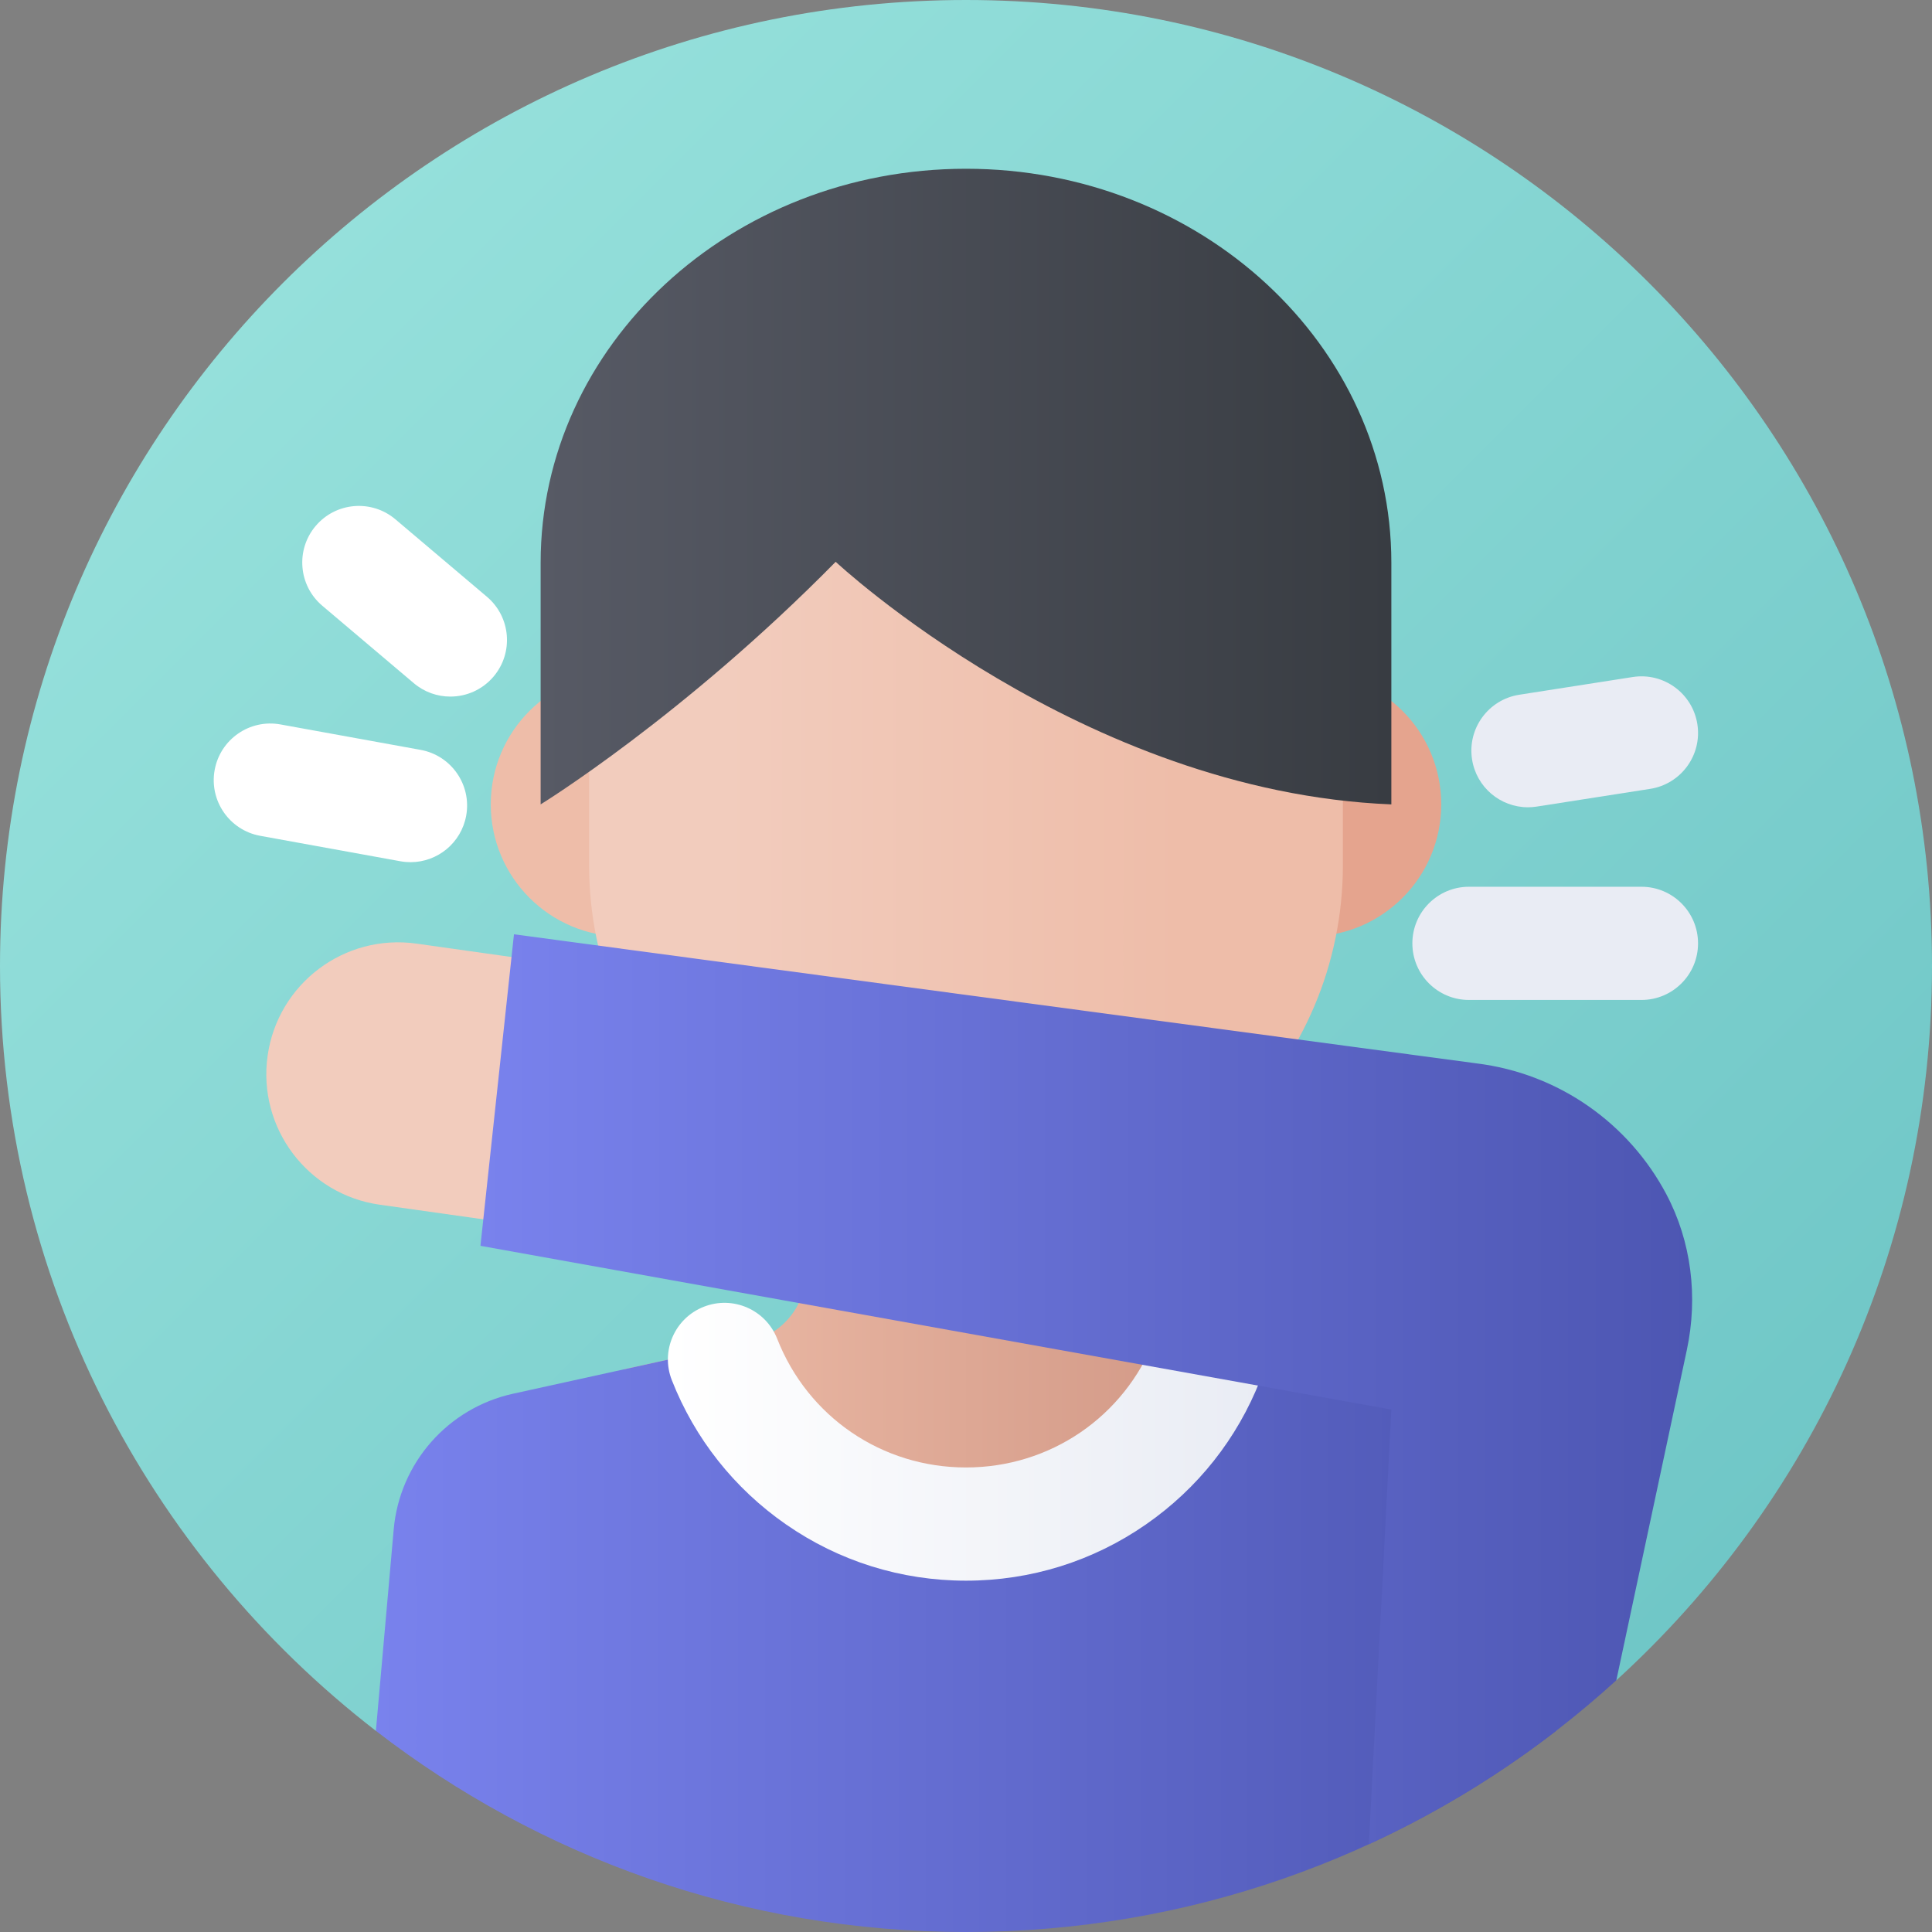 <svg id="Capa_1" enable-background="new 0 0 512 512" height="512" viewBox="0 0 512 512" width="512" xmlns="http://www.w3.org/2000/svg" xmlns:xlink="http://www.w3.org/1999/xlink"><rect x="0" y="0" width="512" height="512" fill="#808080" stroke="none"/><linearGradient id="SVGID_1_" gradientUnits="userSpaceOnUse" x1="74.981" x2="437.019" y1="74.981" y2="437.019"><stop offset="0" stop-color="#95e0db"/><stop offset="1" stop-color="#70c7c7"/></linearGradient><linearGradient id="SVGID_2_" gradientUnits="userSpaceOnUse" x1="165.334" x2="346.666" y1="345.096" y2="345.096"><stop offset="0" stop-color="#eebda9"/><stop offset="1" stop-color="#cd9280"/></linearGradient><linearGradient id="SVGID_3_" gradientUnits="userSpaceOnUse" x1="156.12" x2="355.88" y1="202.044" y2="202.044"><stop offset=".181" stop-color="#f2ccbd"/><stop offset=".784" stop-color="#eebda9"/></linearGradient><linearGradient id="SVGID_4_" gradientUnits="userSpaceOnUse" x1="143.276" x2="368.724" y1="128.946" y2="128.946"><stop offset="0" stop-color="#575a65"/><stop offset="1" stop-color="#383c42"/></linearGradient><linearGradient id="lg1"><stop offset="0" stop-color="#7982ed"/><stop offset="1" stop-color="#4d56b2"/></linearGradient><linearGradient id="SVGID_5_" gradientUnits="userSpaceOnUse" x1="99.613" x2="412.387" xlink:href="#lg1" y1="435.149" y2="435.149"/><linearGradient id="SVGID_6_" gradientUnits="userSpaceOnUse" x1="176.996" x2="335.004" y1="382.079" y2="382.079"><stop offset="0" stop-color="#fff"/><stop offset="1" stop-color="#e9ecf4"/></linearGradient><linearGradient id="SVGID_7_" gradientUnits="userSpaceOnUse" x1="127.326" x2="448.438" xlink:href="#lg1" y1="368.171" y2="368.171"/><g><g><g><g><g><g><g><path d="m99.613 458.695c-60.592-46.817-99.613-120.199-99.613-202.695 0-141.385 114.615-256 256-256s256 114.615 256 256c0 74.999-32.251 142.464-83.641 189.286z" fill="url(#SVGID_1_)"/></g></g></g></g></g></g><g><path d="m256 417.767c39.384 0 73.569-22.256 90.666-54.877l-33.309-7.323c-8.762-1.926-15.004-9.69-15.004-18.661v-64.481h-84.706v64.481c0 8.971-6.242 16.735-15.004 18.661l-33.309 7.323c17.097 32.621 51.282 54.877 90.666 54.877z" fill="url(#SVGID_2_)"/></g><g><g><circle cx="165.079" cy="213.171" fill="#eebda9" r="35.022"/></g><g><circle cx="346.921" cy="213.171" fill="#e5a48e" r="35.022"/></g></g><g><path d="m259.997 325.138h-7.994c-52.955 0-95.883-42.928-95.883-95.883v-54.423c0-52.955 42.928-95.883 95.883-95.883h7.994c52.955 0 95.883 42.928 95.883 95.883v54.423c0 52.955-42.928 95.883-95.883 95.883z" fill="url(#SVGID_3_)"/></g><g><path d="m221.466 148.885s65.158 60.981 147.258 64.286v-64.044c0-57.661-50.468-104.405-112.724-104.405-62.256 0-112.724 46.744-112.724 104.405v64.044s37.792-23.248 78.19-64.286z" fill="url(#SVGID_4_)"/></g><g><path d="m256 512c58.889 0 113.134-19.884 156.387-53.305l-4.719-53.368c-1.558-17.616-14.368-32.184-31.641-35.981l-50.25-11.047c-10.931 27.849-38.051 47.566-69.777 47.566s-58.847-19.717-69.777-47.566l-50.25 11.047c-17.273 3.797-30.083 18.365-31.64 35.981l-4.719 53.368c43.252 33.421 97.497 53.305 156.386 53.305z" fill="url(#SVGID_5_)"/></g><g><path d="m256 418.895c-17.159 0-33.656-5.157-47.708-14.915-13.713-9.522-24.175-22.743-30.255-38.233-3.027-7.711.771-16.417 8.482-19.443 7.713-3.027 16.417.771 19.443 8.482 8.132 20.72 27.773 34.108 50.037 34.108s41.904-13.388 50.037-34.108c3.027-7.711 11.731-11.51 19.443-8.482 7.712 3.026 11.509 11.732 8.482 19.443-6.08 15.49-16.542 28.711-30.255 38.233-14.05 9.758-30.547 14.915-47.706 14.915z" fill="url(#SVGID_6_)"/></g><g><path d="m162.91 328.046-62.276-8.785c-19.107-2.695-32.41-20.369-29.715-39.476 2.695-19.107 20.369-32.41 39.476-29.715l62.276 8.785z" fill="#f2ccbd"/></g><g><path d="m362.763 488.743c24.112-11.079 46.206-25.794 65.581-43.444l18.685-87.542c2.988-13.997 1.247-28.694-5.463-41.336-9.834-18.524-28.265-31.926-50.354-34.623l-255.004-34.201-8.882 82.56 241.397 43.388z" fill="url(#SVGID_7_)"/></g><g><path d="m435 265h-45.709c-8.284 0-15-6.716-15-15s6.716-15 15-15h45.709c8.284 0 15 6.716 15 15s-6.716 15-15 15z" fill="#e9ecf4"/></g><g><path d="m404.91 213.937c-7.264 0-13.646-5.286-14.802-12.687-1.278-8.185 4.32-15.857 12.505-17.135l30.071-4.697c8.188-1.278 15.857 4.32 17.136 12.505s-4.32 15.857-12.505 17.135l-30.071 4.697c-.784.123-1.564.182-2.334.182z" fill="#e9ecf4"/></g><g><path d="m108.802 228.486c-.889 0-1.791-.079-2.696-.244l-37.14-6.742c-8.151-1.479-13.559-9.287-12.08-17.438 1.48-8.151 9.287-13.56 17.438-12.08l37.14 6.742c8.151 1.479 13.559 9.287 12.08 17.438-1.316 7.246-7.63 12.324-14.742 12.324z" fill="#fff"/></g><g><path d="m119.348 184.602c-3.424 0-6.865-1.166-9.683-3.55l-24.253-20.525c-6.324-5.352-7.112-14.816-1.76-21.14 5.352-6.325 14.817-7.112 21.14-1.76l24.253 20.525c6.324 5.352 7.112 14.816 1.76 21.14-2.967 3.505-7.199 5.31-11.457 5.31z" fill="#fff"/></g></g></svg>